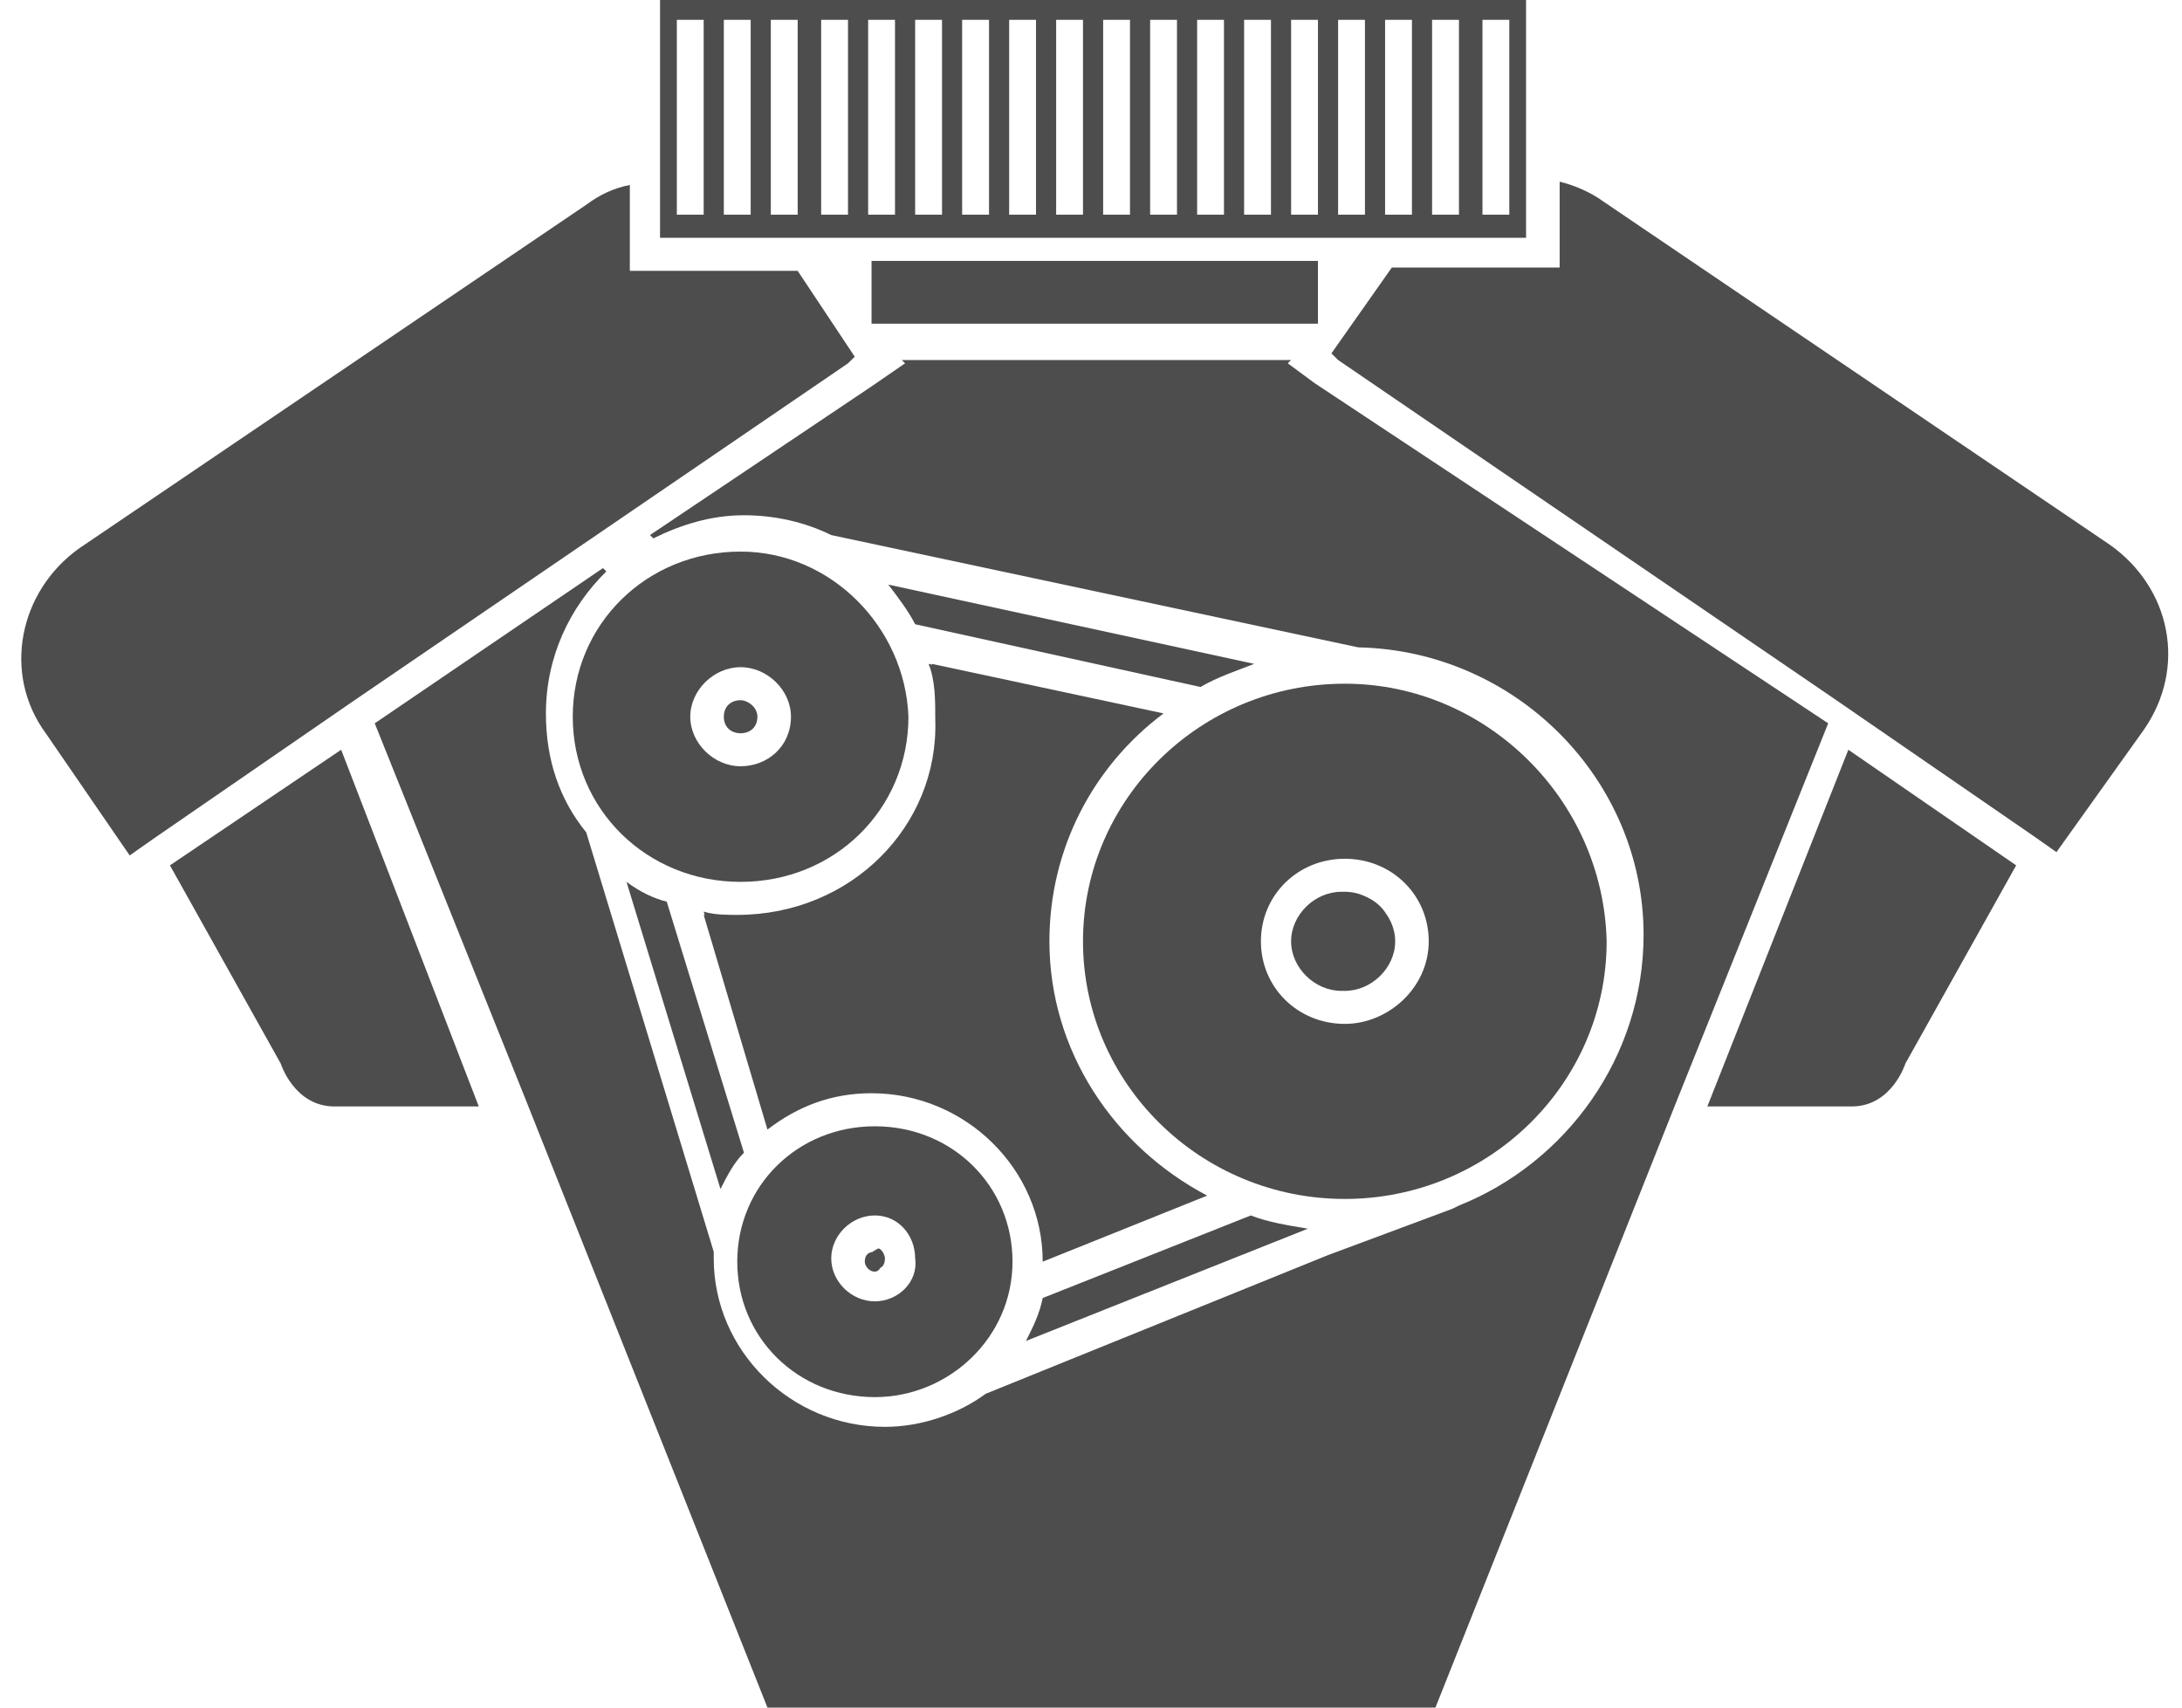 <svg width="69" height="54" viewBox="0 0 69 54" fill="none" xmlns="http://www.w3.org/2000/svg">
<path d="M23.951 22.665C23.951 22.979 23.738 23.188 23.42 23.188C23.101 23.188 22.889 22.979 22.889 22.665C22.889 22.352 23.101 22.143 23.42 22.143C23.632 22.143 23.951 22.352 23.951 22.665Z" fill="#4D4D4D"/>
<path d="M42.42 28.201C41.571 28.201 40.828 28.932 40.828 29.768C40.828 30.603 41.571 31.335 42.42 31.335C43.27 31.335 44.013 30.603 44.013 29.768C44.119 28.828 43.376 28.201 42.42 28.201ZM42.42 28.201C41.571 28.201 40.828 28.932 40.828 29.768C40.828 30.603 41.571 31.335 42.42 31.335C43.27 31.335 44.013 30.603 44.013 29.768C44.119 28.828 43.376 28.201 42.42 28.201ZM38.174 37.81C35.202 36.244 33.185 33.215 33.185 29.768C33.185 26.843 34.565 24.232 36.794 22.561L29.47 20.994C29.683 21.516 29.683 22.143 29.683 22.77C29.683 26.217 26.817 29.037 23.314 29.037C22.995 29.037 22.57 29.037 22.252 28.932L24.269 35.721C25.224 34.99 26.286 34.572 27.559 34.572C30.532 34.572 32.973 36.975 32.973 39.899L38.174 37.81ZM27.666 39.586C27.453 39.586 27.347 39.691 27.347 39.899C27.347 40.004 27.453 40.213 27.666 40.213C27.772 40.213 27.878 40.108 27.878 39.899C27.984 39.691 27.878 39.586 27.666 39.586ZM42.42 28.201C41.571 28.201 40.828 28.932 40.828 29.768C40.828 30.603 41.571 31.335 42.42 31.335C43.27 31.335 44.013 30.603 44.013 29.768C44.119 28.828 43.376 28.201 42.42 28.201ZM42.42 28.201C41.571 28.201 40.828 28.932 40.828 29.768C40.828 30.603 41.571 31.335 42.42 31.335C43.27 31.335 44.013 30.603 44.013 29.768C44.119 28.828 43.376 28.201 42.42 28.201ZM38.174 37.81C35.202 36.244 33.185 33.215 33.185 29.768C33.185 26.843 34.565 24.232 36.794 22.561L29.47 20.994C29.683 21.516 29.683 22.143 29.683 22.77C29.683 26.217 26.817 29.037 23.314 29.037C22.995 29.037 22.57 29.037 22.252 28.932L24.269 35.721C25.224 34.99 26.286 34.572 27.559 34.572C30.532 34.572 32.973 36.975 32.973 39.899L38.174 37.81ZM27.666 39.586C27.453 39.586 27.347 39.691 27.347 39.899C27.347 40.004 27.453 40.213 27.666 40.213C27.772 40.213 27.878 40.108 27.878 39.899C27.984 39.691 27.878 39.586 27.666 39.586ZM27.666 39.586C27.453 39.586 27.347 39.691 27.347 39.899C27.347 40.004 27.453 40.213 27.666 40.213C27.772 40.213 27.878 40.108 27.878 39.899C27.984 39.691 27.878 39.586 27.666 39.586ZM38.174 37.81C35.202 36.244 33.185 33.215 33.185 29.768C33.185 26.843 34.565 24.232 36.794 22.561L29.47 20.994C29.683 21.516 29.683 22.143 29.683 22.77C29.683 26.217 26.817 29.037 23.314 29.037C22.995 29.037 22.57 29.037 22.252 28.932L24.269 35.721C25.224 34.99 26.286 34.572 27.559 34.572C30.532 34.572 32.973 36.975 32.973 39.899L38.174 37.81ZM42.42 28.201C41.571 28.201 40.828 28.932 40.828 29.768C40.828 30.603 41.571 31.335 42.42 31.335C43.27 31.335 44.013 30.603 44.013 29.768C44.119 28.828 43.376 28.201 42.42 28.201ZM42.42 28.201C41.571 28.201 40.828 28.932 40.828 29.768C40.828 30.603 41.571 31.335 42.42 31.335C43.27 31.335 44.013 30.603 44.013 29.768C44.119 28.828 43.376 28.201 42.42 28.201ZM38.174 37.81C35.202 36.244 33.185 33.215 33.185 29.768C33.185 26.843 34.565 24.232 36.794 22.561L29.47 20.994C29.683 21.516 29.683 22.143 29.683 22.77C29.683 26.217 26.817 29.037 23.314 29.037C22.995 29.037 22.57 29.037 22.252 28.932L24.269 35.721C25.224 34.99 26.286 34.572 27.559 34.572C30.532 34.572 32.973 36.975 32.973 39.899L38.174 37.81ZM27.666 39.586C27.453 39.586 27.347 39.691 27.347 39.899C27.347 40.004 27.453 40.213 27.666 40.213C27.772 40.213 27.878 40.108 27.878 39.899C27.984 39.691 27.878 39.586 27.666 39.586ZM27.666 39.586C27.453 39.586 27.347 39.691 27.347 39.899C27.347 40.004 27.453 40.213 27.666 40.213C27.772 40.213 27.878 40.108 27.878 39.899C27.984 39.691 27.878 39.586 27.666 39.586ZM38.174 37.81C35.202 36.244 33.185 33.215 33.185 29.768C33.185 26.843 34.565 24.232 36.794 22.561L29.47 20.994C29.683 21.516 29.683 22.143 29.683 22.77C29.683 26.217 26.817 29.037 23.314 29.037C22.995 29.037 22.57 29.037 22.252 28.932L24.269 35.721C25.224 34.99 26.286 34.572 27.559 34.572C30.532 34.572 32.973 36.975 32.973 39.899L38.174 37.81ZM42.42 28.201C41.571 28.201 40.828 28.932 40.828 29.768C40.828 30.603 41.571 31.335 42.42 31.335C43.27 31.335 44.013 30.603 44.013 29.768C44.119 28.828 43.376 28.201 42.42 28.201ZM41.571 12.116L40.722 11.489L40.828 11.385H28.515L28.621 11.489L27.559 12.22L20.554 16.921L20.66 17.025C21.509 16.607 22.464 16.294 23.526 16.294C24.481 16.294 25.437 16.503 26.286 16.921L42.951 20.472C47.94 20.576 51.974 24.65 51.974 29.559C51.974 33.424 49.532 36.766 46.136 38.124L45.923 38.228L41.996 39.691L31.169 44.077C30.319 44.704 29.152 45.122 27.984 45.122C25.012 45.122 22.57 42.719 22.57 39.795C22.57 39.691 22.57 39.691 22.57 39.586L18.537 26.321C17.688 25.277 17.263 24.023 17.263 22.561C17.263 20.785 18.006 19.218 19.174 18.07L19.068 17.965L11.85 22.874L16.626 34.781L24.269 54H45.392L53.035 34.781L57.812 22.874L41.571 12.116ZM44.119 29.768C44.119 28.932 43.376 28.201 42.526 28.201C41.677 28.201 40.934 28.932 40.934 29.768C40.934 30.603 41.677 31.335 42.526 31.335C43.376 31.335 44.119 30.603 44.119 29.768ZM23.314 28.932C22.995 28.932 22.57 28.932 22.252 28.828L24.269 35.617C25.224 34.886 26.286 34.468 27.559 34.468C30.532 34.468 32.973 36.87 32.973 39.795L38.068 37.81C35.096 36.244 33.079 33.215 33.079 29.768C33.079 26.843 34.459 24.232 36.688 22.561L29.364 20.994C29.576 21.516 29.576 22.143 29.576 22.77C29.683 26.112 26.923 28.932 23.314 28.932ZM27.453 39.795C27.453 39.899 27.559 40.108 27.772 40.108C27.878 40.108 27.984 40.004 27.984 39.795C27.984 39.691 27.878 39.482 27.772 39.482C27.559 39.586 27.453 39.691 27.453 39.795ZM42.42 28.201C41.571 28.201 40.828 28.932 40.828 29.768C40.828 30.603 41.571 31.335 42.42 31.335C43.27 31.335 44.013 30.603 44.013 29.768C44.119 28.828 43.376 28.201 42.42 28.201ZM38.174 37.81C35.202 36.244 33.185 33.215 33.185 29.768C33.185 26.843 34.565 24.232 36.794 22.561L29.47 20.994C29.683 21.516 29.683 22.143 29.683 22.77C29.683 26.217 26.817 29.037 23.314 29.037C22.995 29.037 22.57 29.037 22.252 28.932L24.269 35.721C25.224 34.99 26.286 34.572 27.559 34.572C30.532 34.572 32.973 36.975 32.973 39.899L38.174 37.81ZM27.666 39.586C27.453 39.586 27.347 39.691 27.347 39.899C27.347 40.004 27.453 40.213 27.666 40.213C27.772 40.213 27.878 40.108 27.878 39.899C27.984 39.691 27.878 39.586 27.666 39.586ZM27.666 39.586C27.453 39.586 27.347 39.691 27.347 39.899C27.347 40.004 27.453 40.213 27.666 40.213C27.772 40.213 27.878 40.108 27.878 39.899C27.984 39.691 27.878 39.586 27.666 39.586ZM38.174 37.81C35.202 36.244 33.185 33.215 33.185 29.768C33.185 26.843 34.565 24.232 36.794 22.561L29.47 20.994C29.683 21.516 29.683 22.143 29.683 22.77C29.683 26.217 26.817 29.037 23.314 29.037C22.995 29.037 22.57 29.037 22.252 28.932L24.269 35.721C25.224 34.99 26.286 34.572 27.559 34.572C30.532 34.572 32.973 36.975 32.973 39.899L38.174 37.81ZM42.42 28.201C41.571 28.201 40.828 28.932 40.828 29.768C40.828 30.603 41.571 31.335 42.42 31.335C43.27 31.335 44.013 30.603 44.013 29.768C44.119 28.828 43.376 28.201 42.42 28.201ZM42.42 28.201C41.571 28.201 40.828 28.932 40.828 29.768C40.828 30.603 41.571 31.335 42.42 31.335C43.27 31.335 44.013 30.603 44.013 29.768C44.119 28.828 43.376 28.201 42.42 28.201ZM38.174 37.81C35.202 36.244 33.185 33.215 33.185 29.768C33.185 26.843 34.565 24.232 36.794 22.561L29.47 20.994C29.683 21.516 29.683 22.143 29.683 22.77C29.683 26.217 26.817 29.037 23.314 29.037C22.995 29.037 22.57 29.037 22.252 28.932L24.269 35.721C25.224 34.99 26.286 34.572 27.559 34.572C30.532 34.572 32.973 36.975 32.973 39.899L38.174 37.81ZM27.666 39.586C27.453 39.586 27.347 39.691 27.347 39.899C27.347 40.004 27.453 40.213 27.666 40.213C27.772 40.213 27.878 40.108 27.878 39.899C27.984 39.691 27.878 39.586 27.666 39.586ZM38.174 37.81C35.202 36.244 33.185 33.215 33.185 29.768C33.185 26.843 34.565 24.232 36.794 22.561L29.47 20.994C29.683 21.516 29.683 22.143 29.683 22.77C29.683 26.217 26.817 29.037 23.314 29.037C22.995 29.037 22.57 29.037 22.252 28.932L24.269 35.721C25.224 34.99 26.286 34.572 27.559 34.572C30.532 34.572 32.973 36.975 32.973 39.899L38.174 37.81ZM42.42 28.201C41.571 28.201 40.828 28.932 40.828 29.768C40.828 30.603 41.571 31.335 42.42 31.335C43.27 31.335 44.013 30.603 44.013 29.768C44.119 28.828 43.376 28.201 42.42 28.201ZM42.42 28.201C41.571 28.201 40.828 28.932 40.828 29.768C40.828 30.603 41.571 31.335 42.42 31.335C43.27 31.335 44.013 30.603 44.013 29.768C44.119 28.828 43.376 28.201 42.42 28.201ZM38.174 37.81C35.202 36.244 33.185 33.215 33.185 29.768C33.185 26.843 34.565 24.232 36.794 22.561L29.47 20.994C29.683 21.516 29.683 22.143 29.683 22.77C29.683 26.217 26.817 29.037 23.314 29.037C22.995 29.037 22.57 29.037 22.252 28.932L24.269 35.721C25.224 34.99 26.286 34.572 27.559 34.572C30.532 34.572 32.973 36.975 32.973 39.899L38.174 37.81ZM42.42 28.201C41.571 28.201 40.828 28.932 40.828 29.768C40.828 30.603 41.571 31.335 42.42 31.335C43.27 31.335 44.013 30.603 44.013 29.768C44.119 28.828 43.376 28.201 42.42 28.201ZM42.42 28.201C41.571 28.201 40.828 28.932 40.828 29.768C40.828 30.603 41.571 31.335 42.42 31.335C43.27 31.335 44.013 30.603 44.013 29.768C44.119 28.828 43.376 28.201 42.42 28.201ZM27.666 39.586C27.453 39.586 27.347 39.691 27.347 39.899C27.347 40.004 27.453 40.213 27.666 40.213C27.772 40.213 27.878 40.108 27.878 39.899C27.984 39.691 27.878 39.586 27.666 39.586ZM38.174 37.81C35.202 36.244 33.185 33.215 33.185 29.768C33.185 26.843 34.565 24.232 36.794 22.561L29.47 20.994C29.683 21.516 29.683 22.143 29.683 22.77C29.683 26.217 26.817 29.037 23.314 29.037C22.995 29.037 22.57 29.037 22.252 28.932L24.269 35.721C25.224 34.99 26.286 34.572 27.559 34.572C30.532 34.572 32.973 36.975 32.973 39.899L38.174 37.81ZM42.42 28.201C41.571 28.201 40.828 28.932 40.828 29.768C40.828 30.603 41.571 31.335 42.42 31.335C43.27 31.335 44.013 30.603 44.013 29.768C44.119 28.828 43.376 28.201 42.42 28.201Z" fill="#4D4D4D"/>
<path d="M41.359 38.855L32.442 42.406C32.655 41.988 32.867 41.571 32.973 41.048L39.554 38.437C40.085 38.646 40.722 38.751 41.359 38.855Z" fill="#4D4D4D"/>
<path d="M39.66 20.994C39.13 21.203 38.493 21.412 37.962 21.725L28.939 19.741C28.727 19.323 28.409 18.905 28.09 18.487L39.66 20.994Z" fill="#4D4D4D"/>
<path d="M23.526 36.453C23.207 36.766 22.995 37.184 22.783 37.601L19.811 27.888C20.235 28.201 20.66 28.41 21.084 28.514L23.526 36.453Z" fill="#4D4D4D"/>
<path d="M42.526 21.621C37.962 21.621 34.247 25.276 34.247 29.768C34.247 34.259 37.962 37.915 42.526 37.915C47.091 37.915 50.806 34.259 50.806 29.768C50.7 25.276 46.985 21.621 42.526 21.621ZM42.526 32.379C41.04 32.379 39.873 31.23 39.873 29.768C39.873 28.306 41.04 27.157 42.526 27.157C44.013 27.157 45.18 28.306 45.18 29.768C45.18 31.23 43.906 32.379 42.526 32.379Z" fill="#4D4D4D"/>
<path d="M23.42 17.443C20.448 17.443 18.112 19.741 18.112 22.665C18.112 25.59 20.448 27.888 23.42 27.888C26.392 27.888 28.727 25.59 28.727 22.665C28.621 19.845 26.286 17.443 23.42 17.443ZM23.42 24.232C22.571 24.232 21.828 23.501 21.828 22.665C21.828 21.83 22.571 21.099 23.42 21.099C24.269 21.099 25.012 21.83 25.012 22.665C25.012 23.605 24.269 24.232 23.42 24.232Z" fill="#4D4D4D"/>
<path d="M27.666 35.617C25.224 35.617 23.314 37.497 23.314 39.899C23.314 42.302 25.224 44.182 27.666 44.182C30.001 44.182 32.018 42.302 32.018 39.899C32.018 37.497 30.107 35.617 27.666 35.617ZM27.666 41.153C26.923 41.153 26.286 40.526 26.286 39.795C26.286 39.064 26.923 38.437 27.666 38.437C28.409 38.437 28.939 39.064 28.939 39.795C29.046 40.526 28.409 41.153 27.666 41.153Z" fill="#4D4D4D"/>
<path d="M20.872 0V7.52H48.258V0H20.872ZM22.252 6.789H21.403V0.627H22.252V6.789ZM23.738 6.789H22.889V0.627H23.738V6.789ZM25.224 6.789H24.375V0.627H25.224V6.789ZM26.816 6.789H25.967V0.627H26.816V6.789ZM28.302 6.789H27.453V0.627H28.302V6.789ZM29.789 6.789H28.939V0.627H29.789V6.789ZM31.275 6.789H30.425V0.627H31.275V6.789ZM32.761 6.789H31.912V0.627H32.761V6.789ZM34.247 6.789H33.398V0.627H34.247V6.789ZM35.733 6.789H34.884V0.627H35.733V6.789ZM37.219 6.789H36.37V0.627H37.219V6.789ZM38.705 6.789H37.856V0.627H38.705V6.789ZM40.191 6.789H39.342V0.627H40.191V6.789ZM41.677 6.789H40.828V0.627H41.677V6.789ZM43.163 6.789H42.314V0.627H43.163V6.789ZM44.649 6.789H43.8V0.627H44.649V6.789ZM46.136 6.789H45.286V0.627H46.136V6.789ZM47.728 6.789H46.879V0.627H47.728V6.789Z" fill="#4D4D4D"/>
<path d="M41.677 8.251H27.56V10.236H41.677V8.251Z" fill="#4D4D4D"/>
<path d="M27.029 11.28L26.817 11.489L11.213 22.143L4.844 26.53L4.101 27.052L1.447 23.188C0.067 21.308 0.598 18.696 2.508 17.338L18.537 6.476C18.962 6.162 19.386 5.954 19.917 5.849V8.565H25.224L27.029 11.28Z" fill="#4D4D4D"/>
<path d="M15.14 34.99H10.576C9.302 34.99 8.877 33.633 8.877 33.633L5.374 27.366L10.788 23.71L15.14 34.99Z" fill="#4D4D4D"/>
<path d="M67.79 23.083L65.03 26.948L64.287 26.425L57.918 22.039L42.314 11.385L42.102 11.176L44.013 8.46H49.32V5.745C49.745 5.849 50.275 6.058 50.7 6.371L66.728 17.234C68.639 18.592 69.17 21.099 67.79 23.083Z" fill="#4D4D4D"/>
<path d="M63.756 27.366L60.253 33.633C60.253 33.633 59.829 34.99 58.555 34.99H53.99L58.449 23.71L63.756 27.366Z" fill="#4D4D4D"/>
</svg>
